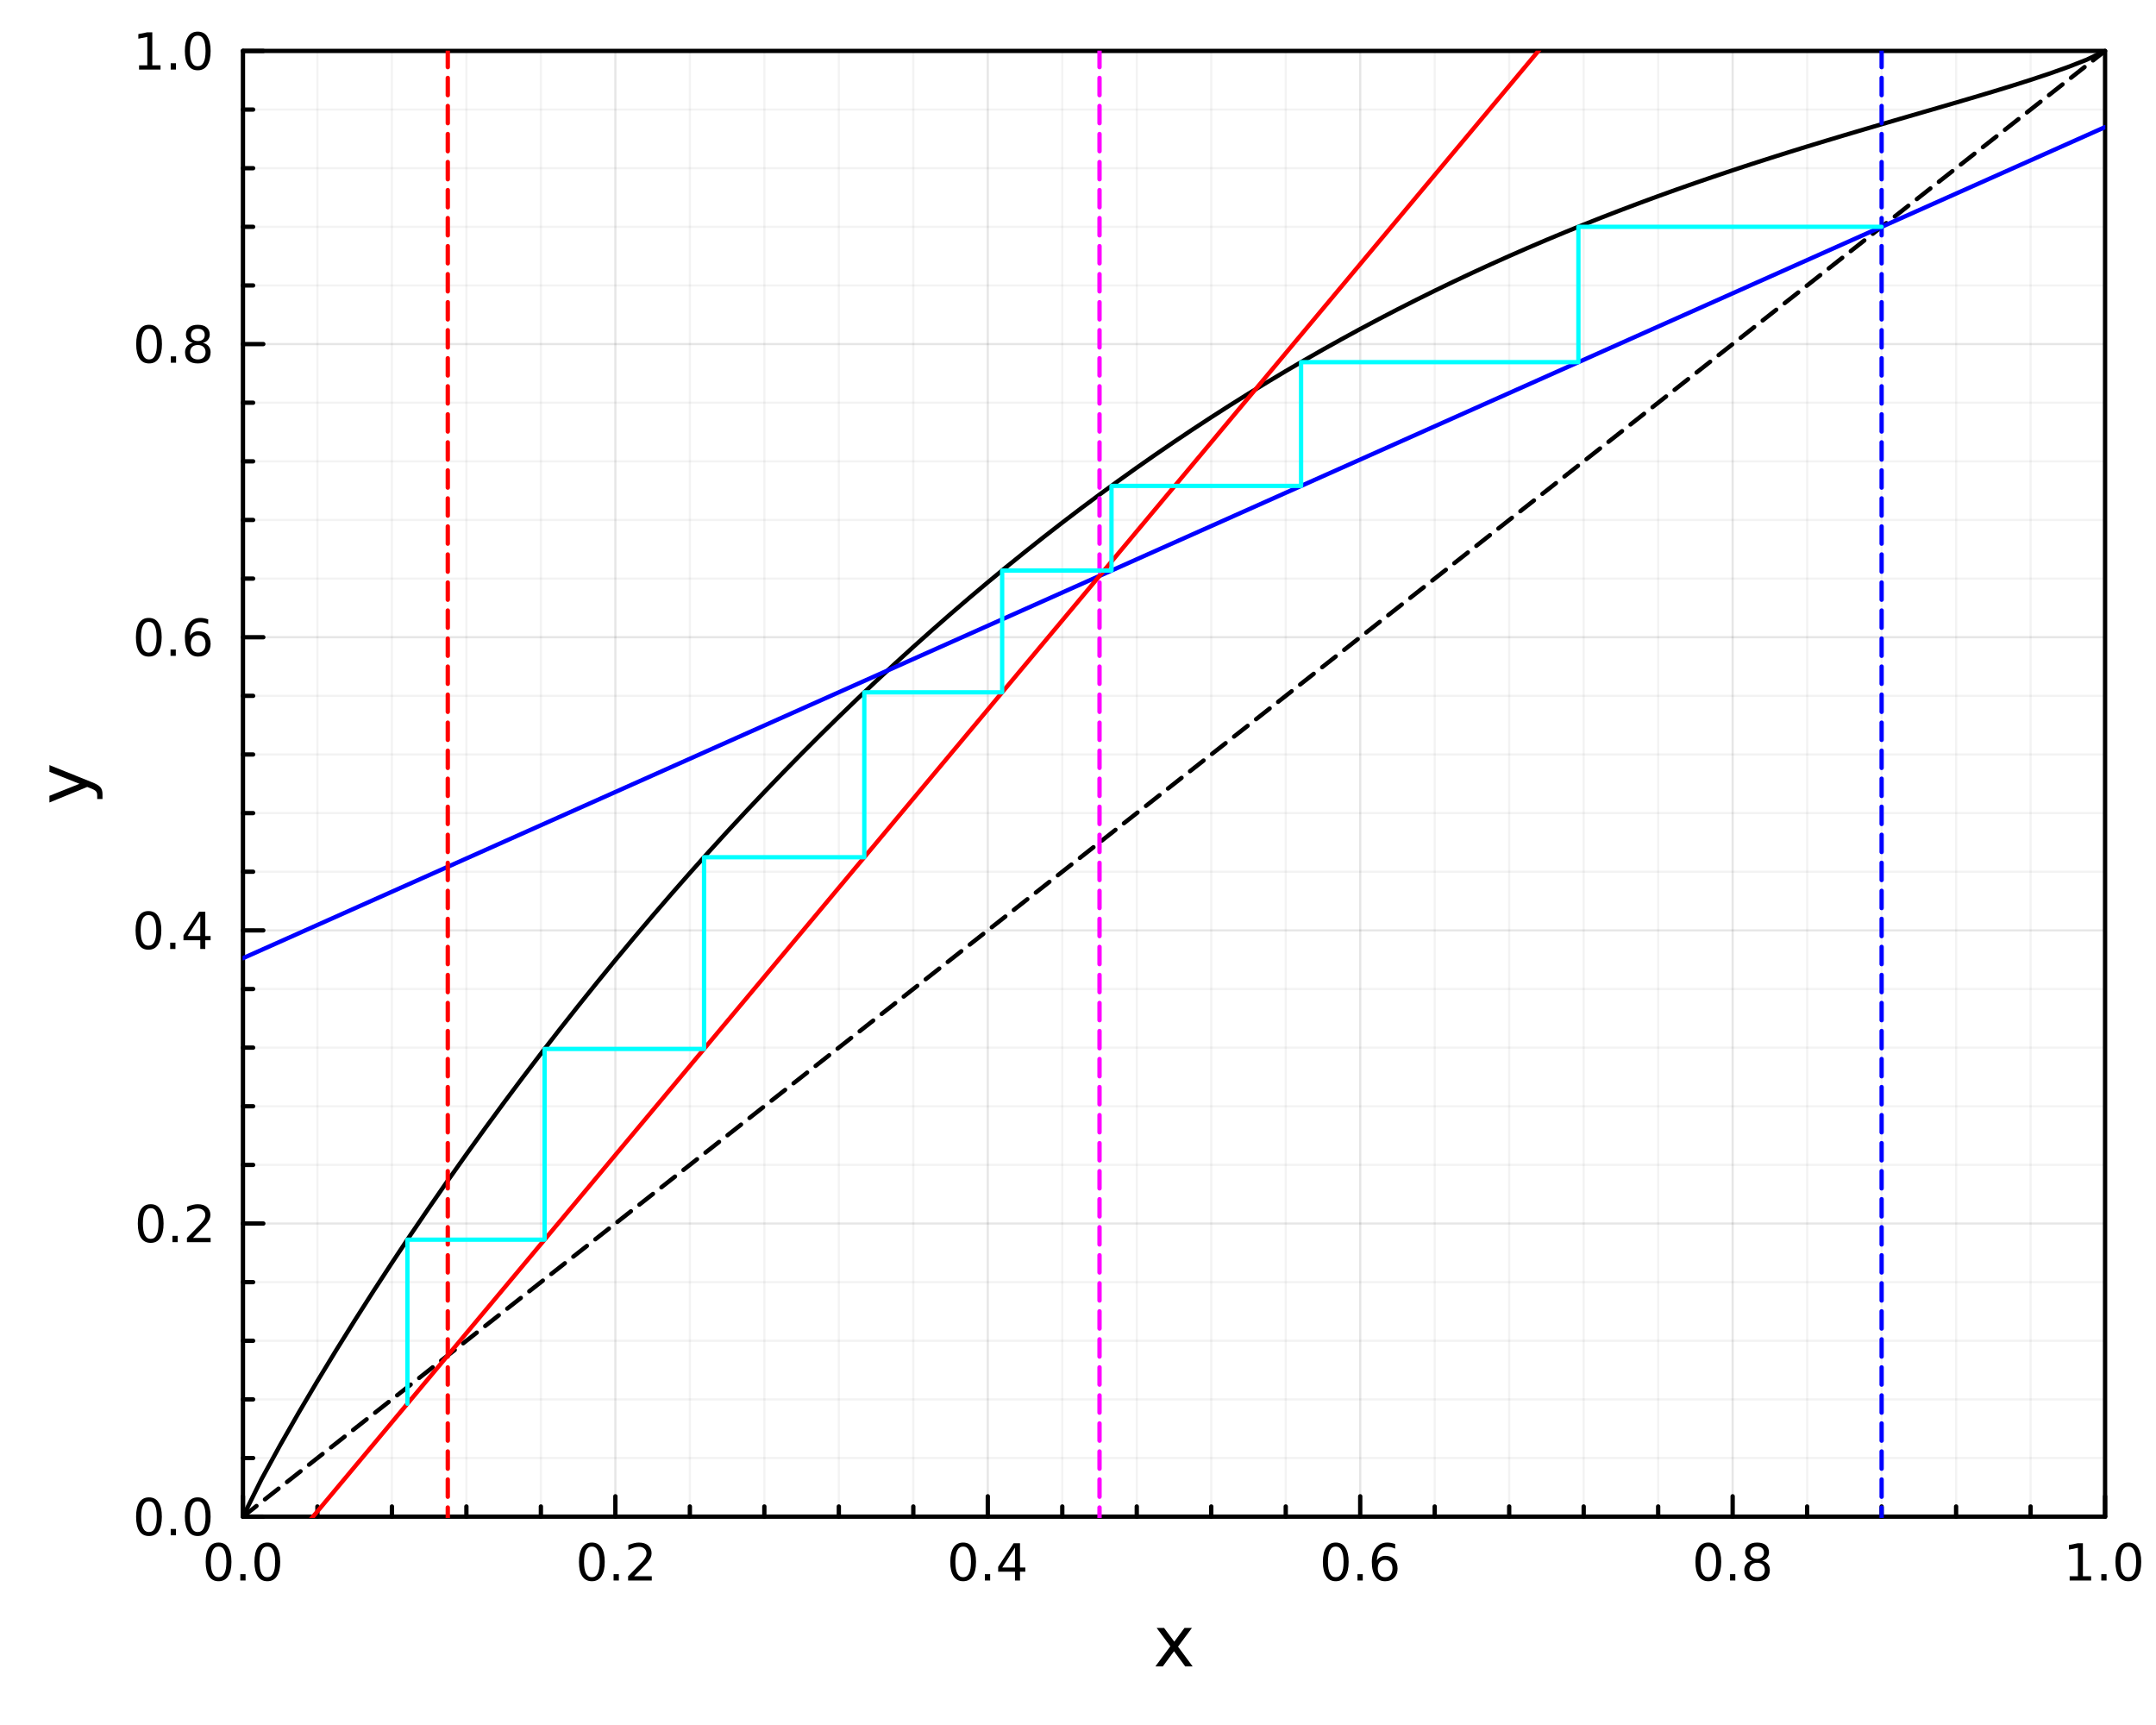 <svg xmlns="http://www.w3.org/2000/svg" xmlns:xlink="http://www.w3.org/1999/xlink" width="500" height="400" viewBox="0 0 2000 1600">
<rect x="0" y="0" width="2000" height="1600" fill="#333333" stroke="none"/>
<defs>
  <clipPath id="clip760">
    <rect x="0" y="0" width="2000" height="1600"></rect>
  </clipPath>
</defs>
<path clip-path="url(#clip760)" d="
M0 1600 L2000 1600 L2000 0 L0 0  Z
  " fill="#ffffff" fill-rule="evenodd" fill-opacity="1"></path>
<defs>
  <clipPath id="clip761">
    <rect x="400" y="0" width="1401" height="1401"></rect>
  </clipPath>
</defs>
<path clip-path="url(#clip760)" d="
M225.37 1406.76 L1952.76 1406.76 L1952.76 47.244 L225.37 47.244  Z
  " fill="#ffffff" fill-rule="evenodd" fill-opacity="1"></path>
<defs>
  <clipPath id="clip762">
    <rect x="225" y="47" width="1728" height="1361"></rect>
  </clipPath>
</defs>
<polyline clip-path="url(#clip762)" style="stroke:#000000; stroke-linecap:round; stroke-linejoin:round; stroke-width:2; stroke-opacity:0.1; fill:none" points="
  225.37,1406.76 225.37,47.244 
  "></polyline>
<polyline clip-path="url(#clip762)" style="stroke:#000000; stroke-linecap:round; stroke-linejoin:round; stroke-width:2; stroke-opacity:0.1; fill:none" points="
  570.847,1406.76 570.847,47.244 
  "></polyline>
<polyline clip-path="url(#clip762)" style="stroke:#000000; stroke-linecap:round; stroke-linejoin:round; stroke-width:2; stroke-opacity:0.1; fill:none" points="
  916.325,1406.76 916.325,47.244 
  "></polyline>
<polyline clip-path="url(#clip762)" style="stroke:#000000; stroke-linecap:round; stroke-linejoin:round; stroke-width:2; stroke-opacity:0.1; fill:none" points="
  1261.8,1406.76 1261.8,47.244 
  "></polyline>
<polyline clip-path="url(#clip762)" style="stroke:#000000; stroke-linecap:round; stroke-linejoin:round; stroke-width:2; stroke-opacity:0.1; fill:none" points="
  1607.28,1406.76 1607.28,47.244 
  "></polyline>
<polyline clip-path="url(#clip762)" style="stroke:#000000; stroke-linecap:round; stroke-linejoin:round; stroke-width:2; stroke-opacity:0.1; fill:none" points="
  1952.76,1406.76 1952.76,47.244 
  "></polyline>
<polyline clip-path="url(#clip762)" style="stroke:#000000; stroke-linecap:round; stroke-linejoin:round; stroke-width:2; stroke-opacity:0.05; fill:none" points="
  294.466,1406.76 294.466,47.244 
  "></polyline>
<polyline clip-path="url(#clip762)" style="stroke:#000000; stroke-linecap:round; stroke-linejoin:round; stroke-width:2; stroke-opacity:0.05; fill:none" points="
  363.561,1406.76 363.561,47.244 
  "></polyline>
<polyline clip-path="url(#clip762)" style="stroke:#000000; stroke-linecap:round; stroke-linejoin:round; stroke-width:2; stroke-opacity:0.05; fill:none" points="
  432.657,1406.76 432.657,47.244 
  "></polyline>
<polyline clip-path="url(#clip762)" style="stroke:#000000; stroke-linecap:round; stroke-linejoin:round; stroke-width:2; stroke-opacity:0.05; fill:none" points="
  501.752,1406.76 501.752,47.244 
  "></polyline>
<polyline clip-path="url(#clip762)" style="stroke:#000000; stroke-linecap:round; stroke-linejoin:round; stroke-width:2; stroke-opacity:0.05; fill:none" points="
  639.943,1406.76 639.943,47.244 
  "></polyline>
<polyline clip-path="url(#clip762)" style="stroke:#000000; stroke-linecap:round; stroke-linejoin:round; stroke-width:2; stroke-opacity:0.05; fill:none" points="
  709.038,1406.76 709.038,47.244 
  "></polyline>
<polyline clip-path="url(#clip762)" style="stroke:#000000; stroke-linecap:round; stroke-linejoin:round; stroke-width:2; stroke-opacity:0.05; fill:none" points="
  778.134,1406.76 778.134,47.244 
  "></polyline>
<polyline clip-path="url(#clip762)" style="stroke:#000000; stroke-linecap:round; stroke-linejoin:round; stroke-width:2; stroke-opacity:0.05; fill:none" points="
  847.229,1406.76 847.229,47.244 
  "></polyline>
<polyline clip-path="url(#clip762)" style="stroke:#000000; stroke-linecap:round; stroke-linejoin:round; stroke-width:2; stroke-opacity:0.05; fill:none" points="
  985.42,1406.76 985.42,47.244 
  "></polyline>
<polyline clip-path="url(#clip762)" style="stroke:#000000; stroke-linecap:round; stroke-linejoin:round; stroke-width:2; stroke-opacity:0.05; fill:none" points="
  1054.52,1406.76 1054.52,47.244 
  "></polyline>
<polyline clip-path="url(#clip762)" style="stroke:#000000; stroke-linecap:round; stroke-linejoin:round; stroke-width:2; stroke-opacity:0.05; fill:none" points="
  1123.61,1406.76 1123.61,47.244 
  "></polyline>
<polyline clip-path="url(#clip762)" style="stroke:#000000; stroke-linecap:round; stroke-linejoin:round; stroke-width:2; stroke-opacity:0.05; fill:none" points="
  1192.71,1406.76 1192.71,47.244 
  "></polyline>
<polyline clip-path="url(#clip762)" style="stroke:#000000; stroke-linecap:round; stroke-linejoin:round; stroke-width:2; stroke-opacity:0.05; fill:none" points="
  1330.9,1406.76 1330.9,47.244 
  "></polyline>
<polyline clip-path="url(#clip762)" style="stroke:#000000; stroke-linecap:round; stroke-linejoin:round; stroke-width:2; stroke-opacity:0.05; fill:none" points="
  1399.99,1406.76 1399.99,47.244 
  "></polyline>
<polyline clip-path="url(#clip762)" style="stroke:#000000; stroke-linecap:round; stroke-linejoin:round; stroke-width:2; stroke-opacity:0.05; fill:none" points="
  1469.09,1406.76 1469.09,47.244 
  "></polyline>
<polyline clip-path="url(#clip762)" style="stroke:#000000; stroke-linecap:round; stroke-linejoin:round; stroke-width:2; stroke-opacity:0.05; fill:none" points="
  1538.18,1406.76 1538.18,47.244 
  "></polyline>
<polyline clip-path="url(#clip762)" style="stroke:#000000; stroke-linecap:round; stroke-linejoin:round; stroke-width:2; stroke-opacity:0.05; fill:none" points="
  1676.37,1406.76 1676.37,47.244 
  "></polyline>
<polyline clip-path="url(#clip762)" style="stroke:#000000; stroke-linecap:round; stroke-linejoin:round; stroke-width:2; stroke-opacity:0.05; fill:none" points="
  1745.47,1406.76 1745.47,47.244 
  "></polyline>
<polyline clip-path="url(#clip762)" style="stroke:#000000; stroke-linecap:round; stroke-linejoin:round; stroke-width:2; stroke-opacity:0.05; fill:none" points="
  1814.57,1406.76 1814.57,47.244 
  "></polyline>
<polyline clip-path="url(#clip762)" style="stroke:#000000; stroke-linecap:round; stroke-linejoin:round; stroke-width:2; stroke-opacity:0.05; fill:none" points="
  1883.66,1406.76 1883.66,47.244 
  "></polyline>
<polyline clip-path="url(#clip760)" style="stroke:#000000; stroke-linecap:round; stroke-linejoin:round; stroke-width:4; stroke-opacity:1; fill:none" points="
  225.37,1406.76 1952.76,1406.76 
  "></polyline>
<polyline clip-path="url(#clip760)" style="stroke:#000000; stroke-linecap:round; stroke-linejoin:round; stroke-width:4; stroke-opacity:1; fill:none" points="
  225.37,47.244 1952.76,47.244 
  "></polyline>
<polyline clip-path="url(#clip760)" style="stroke:#000000; stroke-linecap:round; stroke-linejoin:round; stroke-width:4; stroke-opacity:1; fill:none" points="
  225.37,1406.76 225.37,1387.87 
  "></polyline>
<polyline clip-path="url(#clip760)" style="stroke:#000000; stroke-linecap:round; stroke-linejoin:round; stroke-width:4; stroke-opacity:1; fill:none" points="
  570.847,1406.76 570.847,1387.87 
  "></polyline>
<polyline clip-path="url(#clip760)" style="stroke:#000000; stroke-linecap:round; stroke-linejoin:round; stroke-width:4; stroke-opacity:1; fill:none" points="
  916.325,1406.76 916.325,1387.87 
  "></polyline>
<polyline clip-path="url(#clip760)" style="stroke:#000000; stroke-linecap:round; stroke-linejoin:round; stroke-width:4; stroke-opacity:1; fill:none" points="
  1261.8,1406.76 1261.8,1387.87 
  "></polyline>
<polyline clip-path="url(#clip760)" style="stroke:#000000; stroke-linecap:round; stroke-linejoin:round; stroke-width:4; stroke-opacity:1; fill:none" points="
  1607.28,1406.76 1607.28,1387.87 
  "></polyline>
<polyline clip-path="url(#clip760)" style="stroke:#000000; stroke-linecap:round; stroke-linejoin:round; stroke-width:4; stroke-opacity:1; fill:none" points="
  1952.76,1406.76 1952.76,1387.87 
  "></polyline>
<polyline clip-path="url(#clip760)" style="stroke:#000000; stroke-linecap:round; stroke-linejoin:round; stroke-width:4; stroke-opacity:1; fill:none" points="
  294.466,1406.76 294.466,1397.32 
  "></polyline>
<polyline clip-path="url(#clip760)" style="stroke:#000000; stroke-linecap:round; stroke-linejoin:round; stroke-width:4; stroke-opacity:1; fill:none" points="
  363.561,1406.76 363.561,1397.32 
  "></polyline>
<polyline clip-path="url(#clip760)" style="stroke:#000000; stroke-linecap:round; stroke-linejoin:round; stroke-width:4; stroke-opacity:1; fill:none" points="
  432.657,1406.76 432.657,1397.32 
  "></polyline>
<polyline clip-path="url(#clip760)" style="stroke:#000000; stroke-linecap:round; stroke-linejoin:round; stroke-width:4; stroke-opacity:1; fill:none" points="
  501.752,1406.76 501.752,1397.32 
  "></polyline>
<polyline clip-path="url(#clip760)" style="stroke:#000000; stroke-linecap:round; stroke-linejoin:round; stroke-width:4; stroke-opacity:1; fill:none" points="
  639.943,1406.76 639.943,1397.32 
  "></polyline>
<polyline clip-path="url(#clip760)" style="stroke:#000000; stroke-linecap:round; stroke-linejoin:round; stroke-width:4; stroke-opacity:1; fill:none" points="
  709.038,1406.76 709.038,1397.32 
  "></polyline>
<polyline clip-path="url(#clip760)" style="stroke:#000000; stroke-linecap:round; stroke-linejoin:round; stroke-width:4; stroke-opacity:1; fill:none" points="
  778.134,1406.76 778.134,1397.32 
  "></polyline>
<polyline clip-path="url(#clip760)" style="stroke:#000000; stroke-linecap:round; stroke-linejoin:round; stroke-width:4; stroke-opacity:1; fill:none" points="
  847.229,1406.76 847.229,1397.32 
  "></polyline>
<polyline clip-path="url(#clip760)" style="stroke:#000000; stroke-linecap:round; stroke-linejoin:round; stroke-width:4; stroke-opacity:1; fill:none" points="
  985.42,1406.76 985.42,1397.32 
  "></polyline>
<polyline clip-path="url(#clip760)" style="stroke:#000000; stroke-linecap:round; stroke-linejoin:round; stroke-width:4; stroke-opacity:1; fill:none" points="
  1054.52,1406.76 1054.52,1397.32 
  "></polyline>
<polyline clip-path="url(#clip760)" style="stroke:#000000; stroke-linecap:round; stroke-linejoin:round; stroke-width:4; stroke-opacity:1; fill:none" points="
  1123.61,1406.76 1123.61,1397.32 
  "></polyline>
<polyline clip-path="url(#clip760)" style="stroke:#000000; stroke-linecap:round; stroke-linejoin:round; stroke-width:4; stroke-opacity:1; fill:none" points="
  1192.71,1406.76 1192.71,1397.32 
  "></polyline>
<polyline clip-path="url(#clip760)" style="stroke:#000000; stroke-linecap:round; stroke-linejoin:round; stroke-width:4; stroke-opacity:1; fill:none" points="
  1330.9,1406.76 1330.9,1397.32 
  "></polyline>
<polyline clip-path="url(#clip760)" style="stroke:#000000; stroke-linecap:round; stroke-linejoin:round; stroke-width:4; stroke-opacity:1; fill:none" points="
  1399.99,1406.76 1399.99,1397.32 
  "></polyline>
<polyline clip-path="url(#clip760)" style="stroke:#000000; stroke-linecap:round; stroke-linejoin:round; stroke-width:4; stroke-opacity:1; fill:none" points="
  1469.09,1406.76 1469.09,1397.32 
  "></polyline>
<polyline clip-path="url(#clip760)" style="stroke:#000000; stroke-linecap:round; stroke-linejoin:round; stroke-width:4; stroke-opacity:1; fill:none" points="
  1538.18,1406.76 1538.18,1397.32 
  "></polyline>
<polyline clip-path="url(#clip760)" style="stroke:#000000; stroke-linecap:round; stroke-linejoin:round; stroke-width:4; stroke-opacity:1; fill:none" points="
  1676.37,1406.76 1676.37,1397.32 
  "></polyline>
<polyline clip-path="url(#clip760)" style="stroke:#000000; stroke-linecap:round; stroke-linejoin:round; stroke-width:4; stroke-opacity:1; fill:none" points="
  1745.47,1406.76 1745.47,1397.32 
  "></polyline>
<polyline clip-path="url(#clip760)" style="stroke:#000000; stroke-linecap:round; stroke-linejoin:round; stroke-width:4; stroke-opacity:1; fill:none" points="
  1814.57,1406.76 1814.57,1397.32 
  "></polyline>
<polyline clip-path="url(#clip760)" style="stroke:#000000; stroke-linecap:round; stroke-linejoin:round; stroke-width:4; stroke-opacity:1; fill:none" points="
  1883.66,1406.76 1883.66,1397.32 
  "></polyline>
<path clip-path="url(#clip760)" d="M202.755 1434.48 Q199.144 1434.48 197.315 1438.05 Q195.509 1441.59 195.509 1448.72 Q195.509 1455.83 197.315 1459.39 Q199.144 1462.93 202.755 1462.93 Q206.389 1462.93 208.194 1459.39 Q210.023 1455.83 210.023 1448.72 Q210.023 1441.59 208.194 1438.05 Q206.389 1434.48 202.755 1434.48 M202.755 1430.78 Q208.565 1430.78 211.62 1435.39 Q214.699 1439.97 214.699 1448.72 Q214.699 1457.45 211.62 1462.05 Q208.565 1466.64 202.755 1466.64 Q196.944 1466.64 193.866 1462.05 Q190.81 1457.45 190.81 1448.72 Q190.81 1439.97 193.866 1435.39 Q196.944 1430.78 202.755 1430.78 Z" fill="#000000" fill-rule="evenodd" fill-opacity="1"></path><path clip-path="url(#clip760)" d="M222.917 1460.08 L227.801 1460.08 L227.801 1465.96 L222.917 1465.96 L222.917 1460.08 Z" fill="#000000" fill-rule="evenodd" fill-opacity="1"></path><path clip-path="url(#clip760)" d="M247.986 1434.48 Q244.375 1434.48 242.546 1438.05 Q240.741 1441.59 240.741 1448.72 Q240.741 1455.83 242.546 1459.39 Q244.375 1462.93 247.986 1462.93 Q251.62 1462.93 253.426 1459.39 Q255.254 1455.83 255.254 1448.72 Q255.254 1441.59 253.426 1438.05 Q251.62 1434.48 247.986 1434.48 M247.986 1430.78 Q253.796 1430.78 256.852 1435.39 Q259.93 1439.97 259.93 1448.72 Q259.93 1457.45 256.852 1462.05 Q253.796 1466.64 247.986 1466.64 Q242.176 1466.64 239.097 1462.05 Q236.042 1457.45 236.042 1448.72 Q236.042 1439.97 239.097 1435.39 Q242.176 1430.78 247.986 1430.78 Z" fill="#000000" fill-rule="evenodd" fill-opacity="1"></path><path clip-path="url(#clip760)" d="M549.03 1434.48 Q545.419 1434.48 543.591 1438.05 Q541.785 1441.59 541.785 1448.72 Q541.785 1455.83 543.591 1459.39 Q545.419 1462.93 549.03 1462.93 Q552.665 1462.93 554.47 1459.39 Q556.299 1455.83 556.299 1448.72 Q556.299 1441.59 554.47 1438.05 Q552.665 1434.48 549.03 1434.48 M549.03 1430.78 Q554.841 1430.78 557.896 1435.39 Q560.975 1439.97 560.975 1448.72 Q560.975 1457.45 557.896 1462.05 Q554.841 1466.64 549.03 1466.64 Q543.22 1466.64 540.142 1462.05 Q537.086 1457.45 537.086 1448.72 Q537.086 1439.97 540.142 1435.39 Q543.22 1430.78 549.03 1430.78 Z" fill="#000000" fill-rule="evenodd" fill-opacity="1"></path><path clip-path="url(#clip760)" d="M569.192 1460.08 L574.077 1460.08 L574.077 1465.96 L569.192 1465.96 L569.192 1460.08 Z" fill="#000000" fill-rule="evenodd" fill-opacity="1"></path><path clip-path="url(#clip760)" d="M588.289 1462.03 L604.609 1462.03 L604.609 1465.96 L582.664 1465.96 L582.664 1462.03 Q585.326 1459.27 589.91 1454.64 Q594.516 1449.99 595.697 1448.65 Q597.942 1446.13 598.822 1444.39 Q599.725 1442.63 599.725 1440.94 Q599.725 1438.19 597.78 1436.45 Q595.859 1434.71 592.757 1434.71 Q590.558 1434.71 588.104 1435.48 Q585.674 1436.24 582.896 1437.79 L582.896 1433.07 Q585.72 1431.94 588.174 1431.36 Q590.627 1430.78 592.664 1430.78 Q598.035 1430.78 601.229 1433.46 Q604.424 1436.15 604.424 1440.64 Q604.424 1442.77 603.613 1444.69 Q602.826 1446.59 600.72 1449.18 Q600.141 1449.85 597.039 1453.07 Q593.938 1456.26 588.289 1462.03 Z" fill="#000000" fill-rule="evenodd" fill-opacity="1"></path><path clip-path="url(#clip760)" d="M893.466 1434.48 Q889.855 1434.48 888.026 1438.05 Q886.221 1441.59 886.221 1448.72 Q886.221 1455.83 888.026 1459.39 Q889.855 1462.93 893.466 1462.93 Q897.1 1462.93 898.906 1459.39 Q900.734 1455.83 900.734 1448.72 Q900.734 1441.59 898.906 1438.05 Q897.1 1434.48 893.466 1434.48 M893.466 1430.78 Q899.276 1430.78 902.332 1435.39 Q905.41 1439.97 905.41 1448.72 Q905.41 1457.45 902.332 1462.05 Q899.276 1466.64 893.466 1466.64 Q887.656 1466.64 884.577 1462.05 Q881.521 1457.45 881.521 1448.72 Q881.521 1439.97 884.577 1435.39 Q887.656 1430.78 893.466 1430.78 Z" fill="#000000" fill-rule="evenodd" fill-opacity="1"></path><path clip-path="url(#clip760)" d="M913.628 1460.08 L918.512 1460.08 L918.512 1465.96 L913.628 1465.96 L913.628 1460.08 Z" fill="#000000" fill-rule="evenodd" fill-opacity="1"></path><path clip-path="url(#clip760)" d="M941.544 1435.48 L929.739 1453.93 L941.544 1453.93 L941.544 1435.48 M940.317 1431.4 L946.197 1431.4 L946.197 1453.93 L951.128 1453.93 L951.128 1457.82 L946.197 1457.82 L946.197 1465.96 L941.544 1465.96 L941.544 1457.82 L925.943 1457.82 L925.943 1453.3 L940.317 1431.4 Z" fill="#000000" fill-rule="evenodd" fill-opacity="1"></path><path clip-path="url(#clip760)" d="M1239.11 1434.48 Q1235.49 1434.48 1233.67 1438.05 Q1231.86 1441.59 1231.86 1448.72 Q1231.86 1455.83 1233.67 1459.39 Q1235.49 1462.93 1239.11 1462.93 Q1242.74 1462.93 1244.54 1459.39 Q1246.37 1455.83 1246.37 1448.72 Q1246.37 1441.59 1244.54 1438.05 Q1242.74 1434.48 1239.11 1434.48 M1239.11 1430.78 Q1244.92 1430.78 1247.97 1435.39 Q1251.05 1439.97 1251.05 1448.72 Q1251.05 1457.45 1247.97 1462.05 Q1244.92 1466.64 1239.11 1466.64 Q1233.29 1466.64 1230.22 1462.05 Q1227.16 1457.45 1227.16 1448.72 Q1227.16 1439.97 1230.22 1435.39 Q1233.29 1430.78 1239.11 1430.78 Z" fill="#000000" fill-rule="evenodd" fill-opacity="1"></path><path clip-path="url(#clip760)" d="M1259.27 1460.08 L1264.15 1460.08 L1264.15 1465.96 L1259.27 1465.96 L1259.27 1460.08 Z" fill="#000000" fill-rule="evenodd" fill-opacity="1"></path><path clip-path="url(#clip760)" d="M1284.91 1446.82 Q1281.77 1446.82 1279.91 1448.97 Q1278.09 1451.13 1278.09 1454.88 Q1278.09 1458.6 1279.91 1460.78 Q1281.77 1462.93 1284.91 1462.93 Q1288.06 1462.93 1289.89 1460.78 Q1291.74 1458.6 1291.74 1454.88 Q1291.74 1451.13 1289.89 1448.97 Q1288.06 1446.82 1284.91 1446.82 M1294.2 1432.17 L1294.2 1436.43 Q1292.44 1435.59 1290.63 1435.15 Q1288.85 1434.71 1287.09 1434.71 Q1282.46 1434.71 1280.01 1437.84 Q1277.58 1440.96 1277.23 1447.28 Q1278.6 1445.27 1280.66 1444.2 Q1282.72 1443.12 1285.19 1443.12 Q1290.4 1443.12 1293.41 1446.29 Q1296.44 1449.44 1296.44 1454.88 Q1296.44 1460.2 1293.29 1463.42 Q1290.15 1466.64 1284.91 1466.64 Q1278.92 1466.64 1275.75 1462.05 Q1272.58 1457.45 1272.58 1448.72 Q1272.58 1440.52 1276.47 1435.66 Q1280.35 1430.78 1286.91 1430.78 Q1288.66 1430.78 1290.45 1431.13 Q1292.25 1431.47 1294.2 1432.17 Z" fill="#000000" fill-rule="evenodd" fill-opacity="1"></path><path clip-path="url(#clip760)" d="M1584.71 1434.48 Q1581.1 1434.48 1579.27 1438.05 Q1577.46 1441.59 1577.46 1448.72 Q1577.46 1455.83 1579.27 1459.39 Q1581.1 1462.93 1584.71 1462.93 Q1588.34 1462.93 1590.15 1459.39 Q1591.98 1455.83 1591.98 1448.72 Q1591.98 1441.59 1590.15 1438.05 Q1588.34 1434.48 1584.71 1434.48 M1584.71 1430.78 Q1590.52 1430.78 1593.58 1435.39 Q1596.65 1439.97 1596.65 1448.72 Q1596.65 1457.45 1593.58 1462.05 Q1590.52 1466.64 1584.71 1466.64 Q1578.9 1466.64 1575.82 1462.05 Q1572.77 1457.45 1572.77 1448.72 Q1572.77 1439.97 1575.82 1435.39 Q1578.9 1430.78 1584.71 1430.78 Z" fill="#000000" fill-rule="evenodd" fill-opacity="1"></path><path clip-path="url(#clip760)" d="M1604.87 1460.08 L1609.76 1460.08 L1609.76 1465.96 L1604.87 1465.96 L1604.87 1460.08 Z" fill="#000000" fill-rule="evenodd" fill-opacity="1"></path><path clip-path="url(#clip760)" d="M1629.94 1449.55 Q1626.61 1449.55 1624.69 1451.33 Q1622.79 1453.12 1622.79 1456.24 Q1622.79 1459.37 1624.69 1461.15 Q1626.61 1462.93 1629.94 1462.93 Q1633.27 1462.93 1635.2 1461.15 Q1637.12 1459.34 1637.12 1456.24 Q1637.12 1453.12 1635.2 1451.33 Q1633.3 1449.55 1629.94 1449.55 M1625.26 1447.56 Q1622.26 1446.82 1620.57 1444.76 Q1618.9 1442.7 1618.9 1439.74 Q1618.9 1435.59 1621.84 1433.19 Q1624.8 1430.78 1629.94 1430.78 Q1635.1 1430.78 1638.04 1433.19 Q1640.98 1435.59 1640.98 1439.74 Q1640.98 1442.7 1639.29 1444.76 Q1637.63 1446.82 1634.64 1447.56 Q1638.02 1448.35 1639.89 1450.64 Q1641.79 1452.93 1641.79 1456.24 Q1641.79 1461.26 1638.71 1463.95 Q1635.66 1466.64 1629.94 1466.64 Q1624.22 1466.64 1621.14 1463.95 Q1618.09 1461.26 1618.09 1456.24 Q1618.09 1452.93 1619.99 1450.64 Q1621.89 1448.35 1625.26 1447.56 M1623.55 1440.18 Q1623.55 1442.86 1625.22 1444.37 Q1626.91 1445.87 1629.94 1445.87 Q1632.95 1445.87 1634.64 1444.37 Q1636.35 1442.86 1636.35 1440.18 Q1636.35 1437.49 1634.64 1435.99 Q1632.95 1434.48 1629.94 1434.48 Q1626.91 1434.48 1625.22 1435.99 Q1623.55 1437.49 1623.55 1440.18 Z" fill="#000000" fill-rule="evenodd" fill-opacity="1"></path><path clip-path="url(#clip760)" d="M1919.91 1462.03 L1927.55 1462.03 L1927.55 1435.66 L1919.24 1437.33 L1919.24 1433.07 L1927.5 1431.4 L1932.18 1431.4 L1932.18 1462.03 L1939.82 1462.03 L1939.82 1465.96 L1919.91 1465.96 L1919.91 1462.03 Z" fill="#000000" fill-rule="evenodd" fill-opacity="1"></path><path clip-path="url(#clip760)" d="M1949.26 1460.08 L1954.14 1460.08 L1954.14 1465.96 L1949.26 1465.96 L1949.26 1460.08 Z" fill="#000000" fill-rule="evenodd" fill-opacity="1"></path><path clip-path="url(#clip760)" d="M1974.33 1434.48 Q1970.72 1434.48 1968.89 1438.05 Q1967.08 1441.59 1967.08 1448.72 Q1967.08 1455.83 1968.89 1459.39 Q1970.72 1462.93 1974.33 1462.93 Q1977.96 1462.93 1979.77 1459.39 Q1981.6 1455.83 1981.6 1448.72 Q1981.6 1441.59 1979.77 1438.05 Q1977.96 1434.48 1974.33 1434.48 M1974.33 1430.78 Q1980.14 1430.78 1983.2 1435.39 Q1986.27 1439.97 1986.27 1448.72 Q1986.27 1457.45 1983.2 1462.05 Q1980.14 1466.64 1974.33 1466.64 Q1968.52 1466.64 1965.44 1462.05 Q1962.39 1457.45 1962.39 1448.72 Q1962.39 1439.97 1965.44 1435.39 Q1968.52 1430.78 1974.33 1430.78 Z" fill="#000000" fill-rule="evenodd" fill-opacity="1"></path><path clip-path="url(#clip760)" d="M1105.68 1509.98 L1092.79 1527.33 L1106.35 1545.63 L1099.44 1545.63 L1089.06 1531.62 L1078.69 1545.63 L1071.78 1545.63 L1085.63 1526.98 L1072.96 1509.98 L1079.86 1509.98 L1089.32 1522.68 L1098.77 1509.98 L1105.68 1509.98 Z" fill="#000000" fill-rule="evenodd" fill-opacity="1"></path><polyline clip-path="url(#clip762)" style="stroke:#000000; stroke-linecap:round; stroke-linejoin:round; stroke-width:2; stroke-opacity:0.1; fill:none" points="
  225.37,1406.76 1952.76,1406.76 
  "></polyline>
<polyline clip-path="url(#clip762)" style="stroke:#000000; stroke-linecap:round; stroke-linejoin:round; stroke-width:2; stroke-opacity:0.1; fill:none" points="
  225.37,1134.86 1952.76,1134.86 
  "></polyline>
<polyline clip-path="url(#clip762)" style="stroke:#000000; stroke-linecap:round; stroke-linejoin:round; stroke-width:2; stroke-opacity:0.1; fill:none" points="
  225.37,862.956 1952.76,862.956 
  "></polyline>
<polyline clip-path="url(#clip762)" style="stroke:#000000; stroke-linecap:round; stroke-linejoin:round; stroke-width:2; stroke-opacity:0.1; fill:none" points="
  225.37,591.052 1952.76,591.052 
  "></polyline>
<polyline clip-path="url(#clip762)" style="stroke:#000000; stroke-linecap:round; stroke-linejoin:round; stroke-width:2; stroke-opacity:0.1; fill:none" points="
  225.37,319.148 1952.76,319.148 
  "></polyline>
<polyline clip-path="url(#clip762)" style="stroke:#000000; stroke-linecap:round; stroke-linejoin:round; stroke-width:2; stroke-opacity:0.1; fill:none" points="
  225.37,47.244 1952.76,47.244 
  "></polyline>
<polyline clip-path="url(#clip762)" style="stroke:#000000; stroke-linecap:round; stroke-linejoin:round; stroke-width:2; stroke-opacity:0.05; fill:none" points="
  225.37,1352.38 1952.76,1352.38 
  "></polyline>
<polyline clip-path="url(#clip762)" style="stroke:#000000; stroke-linecap:round; stroke-linejoin:round; stroke-width:2; stroke-opacity:0.05; fill:none" points="
  225.37,1298 1952.76,1298 
  "></polyline>
<polyline clip-path="url(#clip762)" style="stroke:#000000; stroke-linecap:round; stroke-linejoin:round; stroke-width:2; stroke-opacity:0.05; fill:none" points="
  225.37,1243.62 1952.76,1243.62 
  "></polyline>
<polyline clip-path="url(#clip762)" style="stroke:#000000; stroke-linecap:round; stroke-linejoin:round; stroke-width:2; stroke-opacity:0.05; fill:none" points="
  225.37,1189.24 1952.76,1189.24 
  "></polyline>
<polyline clip-path="url(#clip762)" style="stroke:#000000; stroke-linecap:round; stroke-linejoin:round; stroke-width:2; stroke-opacity:0.05; fill:none" points="
  225.37,1080.48 1952.76,1080.48 
  "></polyline>
<polyline clip-path="url(#clip762)" style="stroke:#000000; stroke-linecap:round; stroke-linejoin:round; stroke-width:2; stroke-opacity:0.05; fill:none" points="
  225.37,1026.1 1952.76,1026.1 
  "></polyline>
<polyline clip-path="url(#clip762)" style="stroke:#000000; stroke-linecap:round; stroke-linejoin:round; stroke-width:2; stroke-opacity:0.05; fill:none" points="
  225.37,971.718 1952.76,971.718 
  "></polyline>
<polyline clip-path="url(#clip762)" style="stroke:#000000; stroke-linecap:round; stroke-linejoin:round; stroke-width:2; stroke-opacity:0.05; fill:none" points="
  225.37,917.337 1952.76,917.337 
  "></polyline>
<polyline clip-path="url(#clip762)" style="stroke:#000000; stroke-linecap:round; stroke-linejoin:round; stroke-width:2; stroke-opacity:0.05; fill:none" points="
  225.37,808.575 1952.76,808.575 
  "></polyline>
<polyline clip-path="url(#clip762)" style="stroke:#000000; stroke-linecap:round; stroke-linejoin:round; stroke-width:2; stroke-opacity:0.05; fill:none" points="
  225.37,754.194 1952.76,754.194 
  "></polyline>
<polyline clip-path="url(#clip762)" style="stroke:#000000; stroke-linecap:round; stroke-linejoin:round; stroke-width:2; stroke-opacity:0.05; fill:none" points="
  225.37,699.814 1952.76,699.814 
  "></polyline>
<polyline clip-path="url(#clip762)" style="stroke:#000000; stroke-linecap:round; stroke-linejoin:round; stroke-width:2; stroke-opacity:0.05; fill:none" points="
  225.37,645.433 1952.76,645.433 
  "></polyline>
<polyline clip-path="url(#clip762)" style="stroke:#000000; stroke-linecap:round; stroke-linejoin:round; stroke-width:2; stroke-opacity:0.05; fill:none" points="
  225.37,536.671 1952.76,536.671 
  "></polyline>
<polyline clip-path="url(#clip762)" style="stroke:#000000; stroke-linecap:round; stroke-linejoin:round; stroke-width:2; stroke-opacity:0.05; fill:none" points="
  225.37,482.29 1952.76,482.29 
  "></polyline>
<polyline clip-path="url(#clip762)" style="stroke:#000000; stroke-linecap:round; stroke-linejoin:round; stroke-width:2; stroke-opacity:0.05; fill:none" points="
  225.37,427.91 1952.76,427.91 
  "></polyline>
<polyline clip-path="url(#clip762)" style="stroke:#000000; stroke-linecap:round; stroke-linejoin:round; stroke-width:2; stroke-opacity:0.05; fill:none" points="
  225.37,373.529 1952.76,373.529 
  "></polyline>
<polyline clip-path="url(#clip762)" style="stroke:#000000; stroke-linecap:round; stroke-linejoin:round; stroke-width:2; stroke-opacity:0.05; fill:none" points="
  225.37,264.767 1952.76,264.767 
  "></polyline>
<polyline clip-path="url(#clip762)" style="stroke:#000000; stroke-linecap:round; stroke-linejoin:round; stroke-width:2; stroke-opacity:0.05; fill:none" points="
  225.37,210.386 1952.76,210.386 
  "></polyline>
<polyline clip-path="url(#clip762)" style="stroke:#000000; stroke-linecap:round; stroke-linejoin:round; stroke-width:2; stroke-opacity:0.05; fill:none" points="
  225.37,156.006 1952.76,156.006 
  "></polyline>
<polyline clip-path="url(#clip762)" style="stroke:#000000; stroke-linecap:round; stroke-linejoin:round; stroke-width:2; stroke-opacity:0.05; fill:none" points="
  225.37,101.625 1952.76,101.625 
  "></polyline>
<polyline clip-path="url(#clip760)" style="stroke:#000000; stroke-linecap:round; stroke-linejoin:round; stroke-width:4; stroke-opacity:1; fill:none" points="
  225.37,1406.76 225.37,47.244 
  "></polyline>
<polyline clip-path="url(#clip760)" style="stroke:#000000; stroke-linecap:round; stroke-linejoin:round; stroke-width:4; stroke-opacity:1; fill:none" points="
  1952.76,1406.76 1952.76,47.244 
  "></polyline>
<polyline clip-path="url(#clip760)" style="stroke:#000000; stroke-linecap:round; stroke-linejoin:round; stroke-width:4; stroke-opacity:1; fill:none" points="
  225.37,1406.76 244.268,1406.76 
  "></polyline>
<polyline clip-path="url(#clip760)" style="stroke:#000000; stroke-linecap:round; stroke-linejoin:round; stroke-width:4; stroke-opacity:1; fill:none" points="
  225.37,1134.86 244.268,1134.86 
  "></polyline>
<polyline clip-path="url(#clip760)" style="stroke:#000000; stroke-linecap:round; stroke-linejoin:round; stroke-width:4; stroke-opacity:1; fill:none" points="
  225.37,862.956 244.268,862.956 
  "></polyline>
<polyline clip-path="url(#clip760)" style="stroke:#000000; stroke-linecap:round; stroke-linejoin:round; stroke-width:4; stroke-opacity:1; fill:none" points="
  225.37,591.052 244.268,591.052 
  "></polyline>
<polyline clip-path="url(#clip760)" style="stroke:#000000; stroke-linecap:round; stroke-linejoin:round; stroke-width:4; stroke-opacity:1; fill:none" points="
  225.37,319.148 244.268,319.148 
  "></polyline>
<polyline clip-path="url(#clip760)" style="stroke:#000000; stroke-linecap:round; stroke-linejoin:round; stroke-width:4; stroke-opacity:1; fill:none" points="
  225.37,47.244 244.268,47.244 
  "></polyline>
<polyline clip-path="url(#clip760)" style="stroke:#000000; stroke-linecap:round; stroke-linejoin:round; stroke-width:4; stroke-opacity:1; fill:none" points="
  225.37,1352.38 234.819,1352.38 
  "></polyline>
<polyline clip-path="url(#clip760)" style="stroke:#000000; stroke-linecap:round; stroke-linejoin:round; stroke-width:4; stroke-opacity:1; fill:none" points="
  225.37,1298 234.819,1298 
  "></polyline>
<polyline clip-path="url(#clip760)" style="stroke:#000000; stroke-linecap:round; stroke-linejoin:round; stroke-width:4; stroke-opacity:1; fill:none" points="
  225.37,1243.62 234.819,1243.62 
  "></polyline>
<polyline clip-path="url(#clip760)" style="stroke:#000000; stroke-linecap:round; stroke-linejoin:round; stroke-width:4; stroke-opacity:1; fill:none" points="
  225.37,1189.24 234.819,1189.24 
  "></polyline>
<polyline clip-path="url(#clip760)" style="stroke:#000000; stroke-linecap:round; stroke-linejoin:round; stroke-width:4; stroke-opacity:1; fill:none" points="
  225.37,1080.48 234.819,1080.48 
  "></polyline>
<polyline clip-path="url(#clip760)" style="stroke:#000000; stroke-linecap:round; stroke-linejoin:round; stroke-width:4; stroke-opacity:1; fill:none" points="
  225.37,1026.1 234.819,1026.1 
  "></polyline>
<polyline clip-path="url(#clip760)" style="stroke:#000000; stroke-linecap:round; stroke-linejoin:round; stroke-width:4; stroke-opacity:1; fill:none" points="
  225.37,971.718 234.819,971.718 
  "></polyline>
<polyline clip-path="url(#clip760)" style="stroke:#000000; stroke-linecap:round; stroke-linejoin:round; stroke-width:4; stroke-opacity:1; fill:none" points="
  225.37,917.337 234.819,917.337 
  "></polyline>
<polyline clip-path="url(#clip760)" style="stroke:#000000; stroke-linecap:round; stroke-linejoin:round; stroke-width:4; stroke-opacity:1; fill:none" points="
  225.37,808.575 234.819,808.575 
  "></polyline>
<polyline clip-path="url(#clip760)" style="stroke:#000000; stroke-linecap:round; stroke-linejoin:round; stroke-width:4; stroke-opacity:1; fill:none" points="
  225.37,754.194 234.819,754.194 
  "></polyline>
<polyline clip-path="url(#clip760)" style="stroke:#000000; stroke-linecap:round; stroke-linejoin:round; stroke-width:4; stroke-opacity:1; fill:none" points="
  225.37,699.814 234.819,699.814 
  "></polyline>
<polyline clip-path="url(#clip760)" style="stroke:#000000; stroke-linecap:round; stroke-linejoin:round; stroke-width:4; stroke-opacity:1; fill:none" points="
  225.37,645.433 234.819,645.433 
  "></polyline>
<polyline clip-path="url(#clip760)" style="stroke:#000000; stroke-linecap:round; stroke-linejoin:round; stroke-width:4; stroke-opacity:1; fill:none" points="
  225.37,536.671 234.819,536.671 
  "></polyline>
<polyline clip-path="url(#clip760)" style="stroke:#000000; stroke-linecap:round; stroke-linejoin:round; stroke-width:4; stroke-opacity:1; fill:none" points="
  225.37,482.29 234.819,482.29 
  "></polyline>
<polyline clip-path="url(#clip760)" style="stroke:#000000; stroke-linecap:round; stroke-linejoin:round; stroke-width:4; stroke-opacity:1; fill:none" points="
  225.37,427.91 234.819,427.91 
  "></polyline>
<polyline clip-path="url(#clip760)" style="stroke:#000000; stroke-linecap:round; stroke-linejoin:round; stroke-width:4; stroke-opacity:1; fill:none" points="
  225.37,373.529 234.819,373.529 
  "></polyline>
<polyline clip-path="url(#clip760)" style="stroke:#000000; stroke-linecap:round; stroke-linejoin:round; stroke-width:4; stroke-opacity:1; fill:none" points="
  225.37,264.767 234.819,264.767 
  "></polyline>
<polyline clip-path="url(#clip760)" style="stroke:#000000; stroke-linecap:round; stroke-linejoin:round; stroke-width:4; stroke-opacity:1; fill:none" points="
  225.37,210.386 234.819,210.386 
  "></polyline>
<polyline clip-path="url(#clip760)" style="stroke:#000000; stroke-linecap:round; stroke-linejoin:round; stroke-width:4; stroke-opacity:1; fill:none" points="
  225.37,156.006 234.819,156.006 
  "></polyline>
<polyline clip-path="url(#clip760)" style="stroke:#000000; stroke-linecap:round; stroke-linejoin:round; stroke-width:4; stroke-opacity:1; fill:none" points="
  225.37,101.625 234.819,101.625 
  "></polyline>
<path clip-path="url(#clip760)" d="M138.195 1392.56 Q134.584 1392.56 132.755 1396.13 Q130.949 1399.67 130.949 1406.8 Q130.949 1413.91 132.755 1417.47 Q134.584 1421.01 138.195 1421.01 Q141.829 1421.01 143.634 1417.47 Q145.463 1413.91 145.463 1406.8 Q145.463 1399.67 143.634 1396.13 Q141.829 1392.56 138.195 1392.56 M138.195 1388.86 Q144.005 1388.86 147.06 1393.47 Q150.139 1398.05 150.139 1406.8 Q150.139 1415.53 147.06 1420.13 Q144.005 1424.72 138.195 1424.72 Q132.384 1424.72 129.306 1420.13 Q126.25 1415.53 126.25 1406.8 Q126.25 1398.05 129.306 1393.47 Q132.384 1388.86 138.195 1388.86 Z" fill="#000000" fill-rule="evenodd" fill-opacity="1"></path><path clip-path="url(#clip760)" d="M158.357 1418.16 L163.241 1418.16 L163.241 1424.04 L158.357 1424.04 L158.357 1418.16 Z" fill="#000000" fill-rule="evenodd" fill-opacity="1"></path><path clip-path="url(#clip760)" d="M183.426 1392.56 Q179.815 1392.56 177.986 1396.13 Q176.181 1399.67 176.181 1406.8 Q176.181 1413.91 177.986 1417.47 Q179.815 1421.01 183.426 1421.01 Q187.06 1421.01 188.866 1417.47 Q190.694 1413.91 190.694 1406.8 Q190.694 1399.67 188.866 1396.13 Q187.06 1392.56 183.426 1392.56 M183.426 1388.86 Q189.236 1388.86 192.292 1393.47 Q195.37 1398.05 195.37 1406.8 Q195.37 1415.53 192.292 1420.13 Q189.236 1424.72 183.426 1424.72 Q177.616 1424.72 174.537 1420.13 Q171.482 1415.53 171.482 1406.8 Q171.482 1398.05 174.537 1393.47 Q177.616 1388.86 183.426 1388.86 Z" fill="#000000" fill-rule="evenodd" fill-opacity="1"></path><path clip-path="url(#clip760)" d="M139.792 1120.66 Q136.181 1120.66 134.352 1124.22 Q132.547 1127.77 132.547 1134.89 Q132.547 1142 134.352 1145.57 Q136.181 1149.11 139.792 1149.11 Q143.426 1149.11 145.232 1145.57 Q147.06 1142 147.06 1134.89 Q147.06 1127.77 145.232 1124.22 Q143.426 1120.66 139.792 1120.66 M139.792 1116.95 Q145.602 1116.95 148.658 1121.56 Q151.736 1126.14 151.736 1134.89 Q151.736 1143.62 148.658 1148.23 Q145.602 1152.81 139.792 1152.81 Q133.982 1152.81 130.903 1148.23 Q127.847 1143.62 127.847 1134.89 Q127.847 1126.14 130.903 1121.56 Q133.982 1116.95 139.792 1116.95 Z" fill="#000000" fill-rule="evenodd" fill-opacity="1"></path><path clip-path="url(#clip760)" d="M159.954 1146.26 L164.838 1146.26 L164.838 1152.14 L159.954 1152.14 L159.954 1146.26 Z" fill="#000000" fill-rule="evenodd" fill-opacity="1"></path><path clip-path="url(#clip760)" d="M179.051 1148.2 L195.37 1148.2 L195.37 1152.14 L173.426 1152.14 L173.426 1148.2 Q176.088 1145.45 180.671 1140.82 Q185.278 1136.17 186.458 1134.83 Q188.704 1132.3 189.583 1130.57 Q190.486 1128.81 190.486 1127.12 Q190.486 1124.36 188.542 1122.63 Q186.62 1120.89 183.518 1120.89 Q181.319 1120.89 178.866 1121.65 Q176.435 1122.42 173.657 1123.97 L173.657 1119.25 Q176.481 1118.11 178.935 1117.53 Q181.389 1116.95 183.426 1116.95 Q188.796 1116.95 191.991 1119.64 Q195.185 1122.33 195.185 1126.82 Q195.185 1128.95 194.375 1130.87 Q193.588 1132.76 191.481 1135.36 Q190.903 1136.03 187.801 1139.25 Q184.699 1142.44 179.051 1148.2 Z" fill="#000000" fill-rule="evenodd" fill-opacity="1"></path><path clip-path="url(#clip760)" d="M137.709 848.755 Q134.097 848.755 132.269 852.319 Q130.463 855.861 130.463 862.991 Q130.463 870.097 132.269 873.662 Q134.097 877.204 137.709 877.204 Q141.343 877.204 143.148 873.662 Q144.977 870.097 144.977 862.991 Q144.977 855.861 143.148 852.319 Q141.343 848.755 137.709 848.755 M137.709 845.051 Q143.519 845.051 146.574 849.657 Q149.653 854.241 149.653 862.991 Q149.653 871.717 146.574 876.324 Q143.519 880.907 137.709 880.907 Q131.898 880.907 128.82 876.324 Q125.764 871.717 125.764 862.991 Q125.764 854.241 128.82 849.657 Q131.898 845.051 137.709 845.051 Z" fill="#000000" fill-rule="evenodd" fill-opacity="1"></path><path clip-path="url(#clip760)" d="M157.87 874.356 L162.755 874.356 L162.755 880.236 L157.87 880.236 L157.87 874.356 Z" fill="#000000" fill-rule="evenodd" fill-opacity="1"></path><path clip-path="url(#clip760)" d="M185.787 849.75 L173.981 868.199 L185.787 868.199 L185.787 849.75 M184.56 845.676 L190.44 845.676 L190.44 868.199 L195.37 868.199 L195.37 872.088 L190.44 872.088 L190.44 880.236 L185.787 880.236 L185.787 872.088 L170.185 872.088 L170.185 867.574 L184.56 845.676 Z" fill="#000000" fill-rule="evenodd" fill-opacity="1"></path><path clip-path="url(#clip760)" d="M138.033 576.851 Q134.422 576.851 132.593 580.415 Q130.787 583.957 130.787 591.087 Q130.787 598.193 132.593 601.758 Q134.422 605.3 138.033 605.3 Q141.667 605.3 143.472 601.758 Q145.301 598.193 145.301 591.087 Q145.301 583.957 143.472 580.415 Q141.667 576.851 138.033 576.851 M138.033 573.147 Q143.843 573.147 146.898 577.753 Q149.977 582.337 149.977 591.087 Q149.977 599.814 146.898 604.42 Q143.843 609.003 138.033 609.003 Q132.222 609.003 129.144 604.42 Q126.088 599.814 126.088 591.087 Q126.088 582.337 129.144 577.753 Q132.222 573.147 138.033 573.147 Z" fill="#000000" fill-rule="evenodd" fill-opacity="1"></path><path clip-path="url(#clip760)" d="M158.195 602.452 L163.079 602.452 L163.079 608.332 L158.195 608.332 L158.195 602.452 Z" fill="#000000" fill-rule="evenodd" fill-opacity="1"></path><path clip-path="url(#clip760)" d="M183.843 589.189 Q180.694 589.189 178.843 591.341 Q177.014 593.494 177.014 597.244 Q177.014 600.971 178.843 603.147 Q180.694 605.3 183.843 605.3 Q186.991 605.3 188.819 603.147 Q190.671 600.971 190.671 597.244 Q190.671 593.494 188.819 591.341 Q186.991 589.189 183.843 589.189 M193.125 574.536 L193.125 578.795 Q191.366 577.962 189.56 577.522 Q187.778 577.082 186.018 577.082 Q181.389 577.082 178.935 580.207 Q176.505 583.332 176.157 589.652 Q177.523 587.638 179.583 586.573 Q181.643 585.485 184.12 585.485 Q189.329 585.485 192.338 588.656 Q195.37 591.804 195.37 597.244 Q195.37 602.568 192.222 605.786 Q189.074 609.003 183.843 609.003 Q177.847 609.003 174.676 604.42 Q171.505 599.814 171.505 591.087 Q171.505 582.892 175.394 578.031 Q179.282 573.147 185.833 573.147 Q187.593 573.147 189.375 573.494 Q191.18 573.841 193.125 574.536 Z" fill="#000000" fill-rule="evenodd" fill-opacity="1"></path><path clip-path="url(#clip760)" d="M138.287 304.947 Q134.676 304.947 132.847 308.512 Q131.042 312.053 131.042 319.183 Q131.042 326.289 132.847 329.854 Q134.676 333.396 138.287 333.396 Q141.921 333.396 143.727 329.854 Q145.556 326.289 145.556 319.183 Q145.556 312.053 143.727 308.512 Q141.921 304.947 138.287 304.947 M138.287 301.243 Q144.097 301.243 147.153 305.85 Q150.232 310.433 150.232 319.183 Q150.232 327.91 147.153 332.516 Q144.097 337.099 138.287 337.099 Q132.477 337.099 129.398 332.516 Q126.343 327.91 126.343 319.183 Q126.343 310.433 129.398 305.85 Q132.477 301.243 138.287 301.243 Z" fill="#000000" fill-rule="evenodd" fill-opacity="1"></path><path clip-path="url(#clip760)" d="M158.449 330.548 L163.333 330.548 L163.333 336.428 L158.449 336.428 L158.449 330.548 Z" fill="#000000" fill-rule="evenodd" fill-opacity="1"></path><path clip-path="url(#clip760)" d="M183.518 320.016 Q180.185 320.016 178.264 321.798 Q176.366 323.581 176.366 326.706 Q176.366 329.831 178.264 331.613 Q180.185 333.396 183.518 333.396 Q186.852 333.396 188.773 331.613 Q190.694 329.808 190.694 326.706 Q190.694 323.581 188.773 321.798 Q186.875 320.016 183.518 320.016 M178.843 318.025 Q175.833 317.285 174.144 315.224 Q172.477 313.164 172.477 310.201 Q172.477 306.058 175.417 303.65 Q178.38 301.243 183.518 301.243 Q188.68 301.243 191.62 303.65 Q194.56 306.058 194.56 310.201 Q194.56 313.164 192.87 315.224 Q191.204 317.285 188.218 318.025 Q191.597 318.812 193.472 321.104 Q195.37 323.396 195.37 326.706 Q195.37 331.729 192.292 334.414 Q189.236 337.099 183.518 337.099 Q177.801 337.099 174.722 334.414 Q171.667 331.729 171.667 326.706 Q171.667 323.396 173.565 321.104 Q175.463 318.812 178.843 318.025 M177.13 310.641 Q177.13 313.326 178.796 314.831 Q180.486 316.336 183.518 316.336 Q186.528 316.336 188.218 314.831 Q189.93 313.326 189.93 310.641 Q189.93 307.956 188.218 306.451 Q186.528 304.947 183.518 304.947 Q180.486 304.947 178.796 306.451 Q177.13 307.956 177.13 310.641 Z" fill="#000000" fill-rule="evenodd" fill-opacity="1"></path><path clip-path="url(#clip760)" d="M129.005 60.589 L136.644 60.589 L136.644 34.223 L128.334 35.89 L128.334 31.631 L136.597 29.964 L141.273 29.964 L141.273 60.589 L148.912 60.589 L148.912 64.524 L129.005 64.524 L129.005 60.589 Z" fill="#000000" fill-rule="evenodd" fill-opacity="1"></path><path clip-path="url(#clip760)" d="M158.357 58.645 L163.241 58.645 L163.241 64.524 L158.357 64.524 L158.357 58.645 Z" fill="#000000" fill-rule="evenodd" fill-opacity="1"></path><path clip-path="url(#clip760)" d="M183.426 33.043 Q179.815 33.043 177.986 36.608 Q176.181 40.149 176.181 47.279 Q176.181 54.385 177.986 57.95 Q179.815 61.492 183.426 61.492 Q187.06 61.492 188.866 57.95 Q190.694 54.385 190.694 47.279 Q190.694 40.149 188.866 36.608 Q187.06 33.043 183.426 33.043 M183.426 29.339 Q189.236 29.339 192.292 33.946 Q195.37 38.529 195.37 47.279 Q195.37 56.006 192.292 60.612 Q189.236 65.195 183.426 65.195 Q177.616 65.195 174.537 60.612 Q171.482 56.006 171.482 47.279 Q171.482 38.529 174.537 33.946 Q177.616 29.339 183.426 29.339 Z" fill="#000000" fill-rule="evenodd" fill-opacity="1"></path><path clip-path="url(#clip760)" d="M84.818 725.317 Q91.184 727.8 93.126 730.155 Q95.067 732.51 95.067 736.457 L95.067 741.136 L90.165 741.136 L90.165 737.698 Q90.165 735.279 89.02 733.943 Q87.874 732.606 83.609 730.983 L80.935 729.932 L45.86 744.351 L45.86 738.144 L73.742 727.004 L45.86 715.864 L45.86 709.657 L84.818 725.317 Z" fill="#000000" fill-rule="evenodd" fill-opacity="1"></path><polyline clip-path="url(#clip762)" style="stroke:#000000; stroke-linecap:round; stroke-linejoin:round; stroke-width:4; stroke-opacity:1; fill:none" points="
  225.37,1406.76 242.644,1371.88 259.918,1340.33 277.192,1310.14 294.466,1280.94 311.74,1252.54 329.013,1224.85 346.287,1197.79 363.561,1171.32 380.835,1145.39 
  398.109,1119.99 415.383,1095.07 432.657,1070.63 449.93,1046.64 467.204,1023.1 484.478,999.988 501.752,977.293 519.026,955.006 536.3,933.118 553.574,911.62 
  570.847,890.505 588.121,869.766 605.395,849.396 622.669,829.389 639.943,809.739 657.217,790.441 674.491,771.49 691.764,752.88 709.038,734.606 726.312,716.665 
  743.586,699.052 760.86,681.763 778.134,664.793 795.408,648.139 812.681,631.797 829.955,615.763 847.229,600.034 864.503,584.606 881.777,569.475 899.051,554.637 
  916.325,540.091 933.598,525.832 950.872,511.856 968.146,498.161 985.42,484.744 1002.69,471.601 1019.97,458.729 1037.24,446.124 1054.52,433.784 1071.79,421.705 
  1089.06,409.885 1106.34,398.319 1123.61,387.005 1140.88,375.94 1158.16,365.12 1175.43,354.542 1192.71,344.203 1209.98,334.099 1227.25,324.227 1244.53,314.584 
  1261.8,305.166 1279.08,295.969 1296.35,286.99 1313.62,278.226 1330.9,269.672 1348.17,261.324 1365.44,253.18 1382.72,245.235 1399.99,237.484 1417.27,229.923 
  1434.54,222.548 1451.81,215.355 1469.09,208.339 1486.36,201.494 1503.64,194.817 1520.91,188.3 1538.18,181.94 1555.46,175.729 1572.73,169.662 1590,163.733 
  1607.28,157.934 1624.55,152.258 1641.83,146.698 1659.1,141.244 1676.37,135.889 1693.65,130.621 1710.92,125.43 1728.2,120.304 1745.47,115.23 1762.74,110.193 
  1780.02,105.176 1797.29,100.16 1814.57,95.122 1831.84,90.034 1849.11,84.863 1866.39,79.567 1883.66,74.089 1900.93,68.35 1918.21,62.224 1935.48,55.476 
  1952.76,47.244 
  "></polyline>
<polyline clip-path="url(#clip762)" style="stroke:#000000; stroke-linecap:round; stroke-linejoin:round; stroke-width:4; stroke-opacity:1; fill:none" stroke-dasharray="16, 10" points="
  225.37,1406.76 1952.76,47.244 
  "></polyline>
<polyline clip-path="url(#clip762)" style="stroke:#0000ff; stroke-linecap:round; stroke-linejoin:round; stroke-width:4; stroke-opacity:1; fill:none" points="
  225.37,888.759 1952.76,117.881 
  "></polyline>
<polyline clip-path="url(#clip762)" style="stroke:#0000ff; stroke-linecap:round; stroke-linejoin:round; stroke-width:4; stroke-opacity:1; fill:none" stroke-dasharray="16, 10" points="
  1745.47,2766.28 1745.47,-1312.28 
  "></polyline>
<polyline clip-path="url(#clip762)" style="stroke:#ff0000; stroke-linecap:round; stroke-linejoin:round; stroke-width:4; stroke-opacity:1; fill:none" points="
  225.37,1484.46 1952.76,-581.428 
  "></polyline>
<polyline clip-path="url(#clip762)" style="stroke:#ff0000; stroke-linecap:round; stroke-linejoin:round; stroke-width:4; stroke-opacity:1; fill:none" stroke-dasharray="16, 10" points="
  415.383,2766.28 415.383,-1312.28 
  "></polyline>
<polyline clip-path="url(#clip762)" style="stroke:#ff00ff; stroke-linecap:round; stroke-linejoin:round; stroke-width:4; stroke-opacity:1; fill:none" stroke-dasharray="16, 10" points="
  1019.97,2766.28 1019.97,-1312.28 
  "></polyline>
<polyline clip-path="url(#clip762)" style="stroke:#00ffff; stroke-linecap:round; stroke-linejoin:round; stroke-width:4; stroke-opacity:1; fill:none" points="
  1745.47,210.386 1464.19,210.386 1464.19,335.914 1206.94,335.914 1206.94,450.717 1031.08,450.717 1031.08,529.198 929.651,529.198 929.651,642.17 801.763,642.17 
  801.763,795.119 653.105,795.119 653.105,972.909 505.185,972.909 505.185,1149.82 377.929,1149.82 377.929,1302.01 
  "></polyline>
</svg>